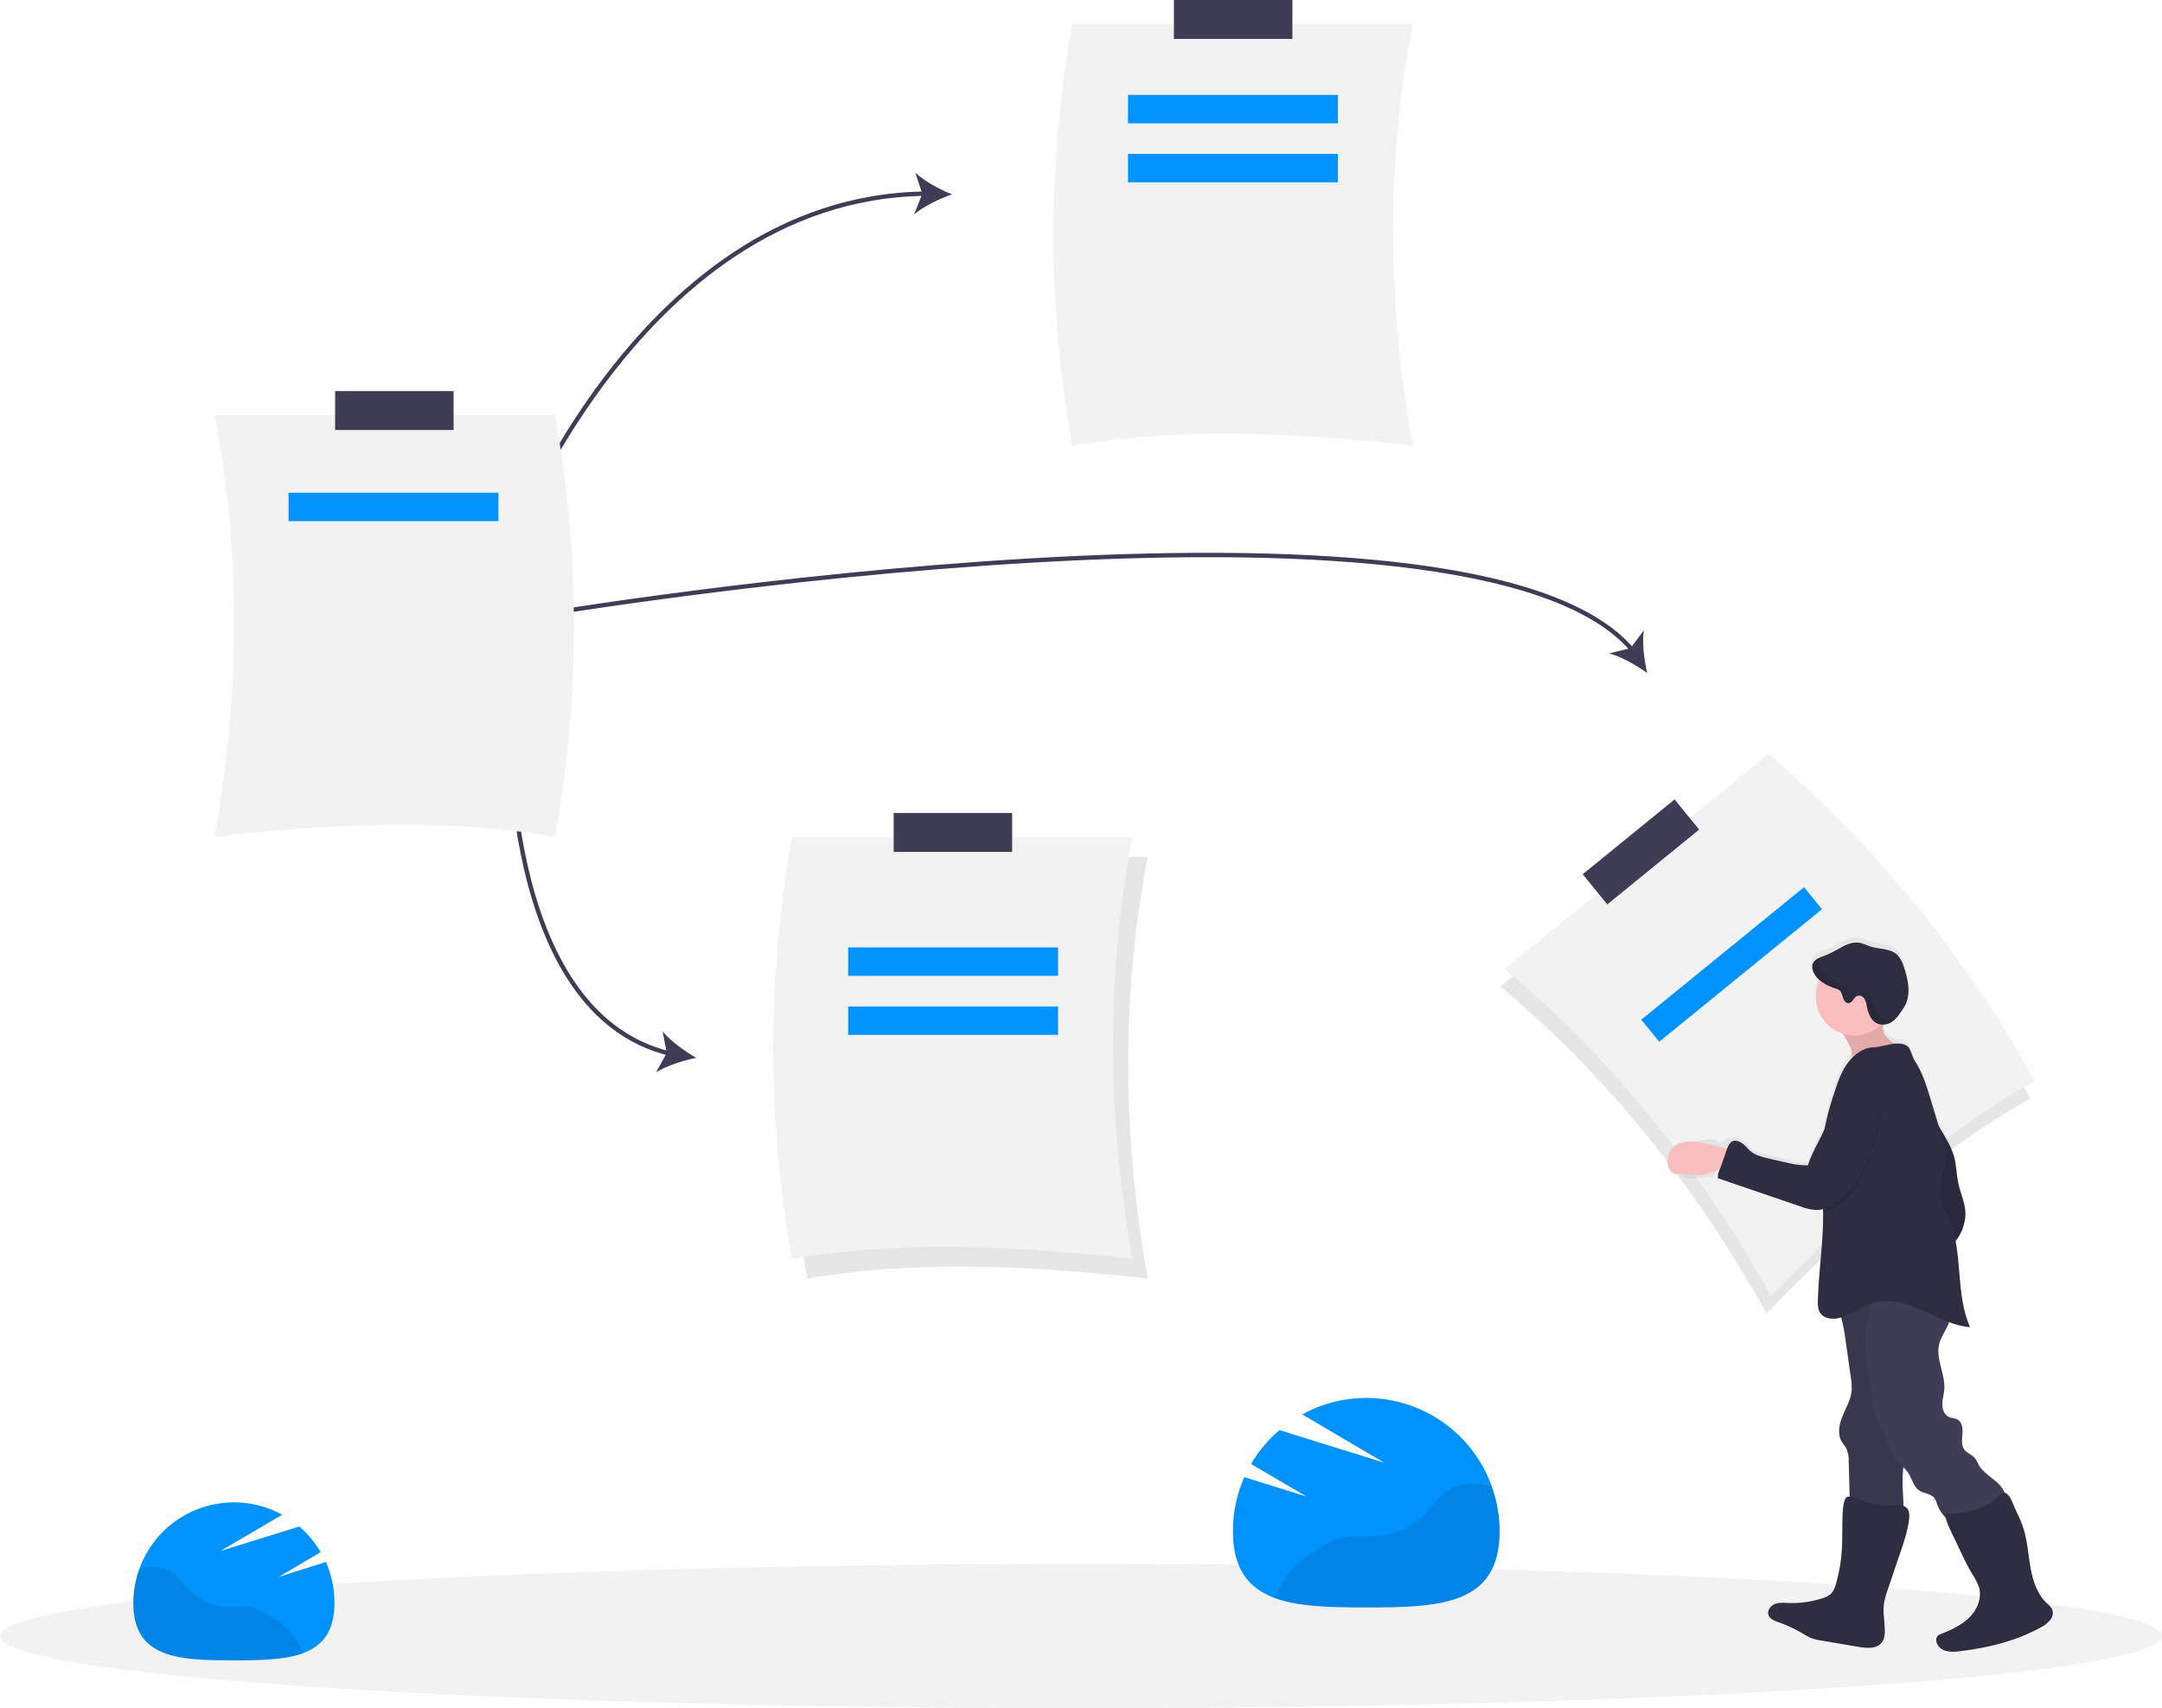 <svg version="1.1" id="ff6c2c6f-bb99-48ca-bf0f-ae1c98c215e0" xmlns="http://www.w3.org/2000/svg" x="0" y="0" viewBox="0 0 989 781.4" style="enable-background:new 0 0 989 781.4" xml:space="preserve"><style>.st0{fill:#f2f2f2}.st1{fill:#3f3d56}.st2{opacity:.1;enable-background:new}.st3{fill:none;stroke:#3f3d56;stroke-width:2;stroke-miterlimit:10}.st4{fill:#0092ff}.st6{fill:#2f2e41}.st7{fill:#fbbebe}</style><path class="st0" d="M490.5 203.9c45.6-8 98.6-6.6 155.7 0-11.6-65.7-12.1-130.1 0-192.9H490.5c-11.5 63.8-11.5 129.1 0 192.9z"/><path class="st1" d="M537 0h54.2v17.8H537z"/><path class="st2" d="M369.3 584.9c45.6-8 98.6-6.6 155.7 0-11.6-65.7-12.1-130.1 0-192.9H369.3c-11.5 63.7-11.5 129.1 0 192.9z"/><path class="st0" d="M362.3 575.9c45.6-8 98.6-6.6 155.7 0-11.6-65.7-12.1-130.1 0-192.9H362.3c-11.5 63.7-11.5 129.1 0 192.9z"/><path class="st1" d="M408.8 371.9H463v17.8h-54.2z"/><path class="st3" d="M228.5 260.9S288.9 90.1 423.4 88.6"/><path class="st1" d="M435.5 88.9c-5.7 2-12.8 5.4-17.3 9.1l3.7-9.4-3.2-9.6c4.2 3.9 11.2 7.7 16.8 9.9z"/><path class="st3" d="M233.5 325.9S228 463.3 306.6 482"/><path class="st1" d="M318.5 483.9c-6 1.2-13.5 3.6-18.4 6.6l4.9-8.8-1.9-9.9c3.8 4.5 10.1 9.1 15.4 12.1z"/><path class="st3" d="M249.5 280.9s424.6-70.8 497.5 16.8"/><path class="st1" d="M753.5 307.9c-4.9-3.6-11.8-7.5-17.4-9l9.8-2.4 6-8.1c-.7 5.8.2 13.6 1.6 19.5z"/><ellipse class="st0" cx="494.5" cy="748.4" rx="494.5" ry="33"/><path class="st2" d="M928.8 502.5c-40.4 22.6-80.6 57.1-120.7 98.3-32.5-58.3-72.7-108.5-121.8-149.6L807 352.9c49.1 42.2 90.4 92.8 121.8 149.6z"/><path class="st0" d="M930.8 494.5c-40.4 22.6-80.6 57.1-120.7 98.3-32.5-58.3-72.7-108.5-121.8-149.6L809 344.9c49.1 42.2 90.4 92.8 121.8 149.6z"/><path transform="rotate(-39.152 750.624 389.642)" class="st1" d="M723.5 380.8h54.2v17.8h-54.2z"/><path transform="rotate(-39.152 792.093 441.163)" class="st4" d="M744.1 434.7h96v13h-96z"/><linearGradient id="SVGID_1_" gradientUnits="userSpaceOnUse" x1="961.091" y1="524.226" x2="961.091" y2="195.842" gradientTransform="matrix(.999 -.04 .04 .999 -125.345 272.112)"><stop offset="0" style="stop-color:gray;stop-opacity:.25"/><stop offset=".54" style="stop-color:gray;stop-opacity:.12"/><stop offset="1" style="stop-color:gray;stop-opacity:.1"/></linearGradient><path d="M938.7 735.7c-.6-.9-1.3-1.7-2.2-2.4-4.4-4.1-6.4-10.2-7.5-16.1-1.1-5.9-1.4-12-3.1-17.8-.9-3-2.1-5.9-3.5-8.7-1-2.1-2.3-6.3-4.1-7.8-.4-.3-.8-.5-1.3-.6-.9-1.8-2.1-3.5-3.6-4.8-2.9-2.6-6.3-4.7-8.3-8-.5-1.2-1.2-2.3-1.9-3.3-1.3-1.4-3.3-2-4.5-3.5-1.5-1.9-1.2-4.7-1-7.2s0-5.4-2.1-6.7c-1.3-.8-2.9-.7-4.3-1.4-2-1-2.8-3.5-2.8-5.8s.7-4.4.9-6.7c.6-7.2-4.2-14.3-2.3-21.2.7-2.6 2.3-4.9 3.4-7.4.4-.8.7-1.7 1-2.5 3.1 1.2 6.4 2 9.7 2.3-5.5-12.3-4.1-26.7-6.7-40l.3-.5c2.6-3.4 4.1-7.6 4.2-11.8 0-5-2.3-9.6-3.3-14.4-.9-4.1-.8-8.4-2-12.5-.8-2.5-1.9-4.9-3.2-7.2-1.2-2.3-2.6-4.6-3.9-6.8-1.3-4.2-2.6-8.5-3.8-12.7-1.8-6-3.7-12-7.2-17.1-1.3-1.9-1.7-5.7-3.6-6.8-1.6-.8-3.4-1.1-5.2-.9-2.8-1.6-5.2-3.8-5.6-6.9 0-.7 0-1.3.2-2h.3c4.4-.4 6.6-4.3 8.9-7.7 3.7-5.5 2.3-13 0-19.2-.6-2-1.6-3.8-3-5.3-3.2-3-8.3-2.3-12.4-3.8-1.3-.6-2.7-1.1-4.1-1.5-2.8-.6-5.6.3-8.2 1.5s-4.9 2.9-7.5 3.9-5.9 1.8-6.5 4.5c-.2.9-.1 1.9.2 2.7.6 1.7 1.7 3.3 3.1 4.5-4.3 8.9-.6 19.5 8.3 23.8.8.4 1.7.7 2.6 1 .8 1.2 1.5 2.5 2.1 3.7 1.2 2.2 2.1 4.9 1.7 7.3-.7.8-1.4 1.6-2 2.4-2.9 4-4.5 8.7-6 13.4-2 6-3.6 12.1-4.8 18.3-2.4 5.2-5.4 10.1-7.2 15.6-3.2 0-6.3-.4-9.4-1.3l-8.4-1.9c-2.9-.7-6-1.4-8.3-3.3-1.2-1-2.2-2.3-3.4-3.3s-3.7-2.2-5.1-1.3c-.2.2-.5.3-.7.5-1.2-2.5-4.3 3.9-5.7 1.5-2.1-3.4-9.3.5-13.2-.1-2.4-.4-4.8.2-6.8 1.6-2.3 1.6-3.7 5-2 7.3.4.5.9 1 1.4 1.4 1.2 1.3 2.2 2.8 3.1 4.3 3.1 4.4 10.2.5 15.5 1.5-.1.3 3.8-8.1 3.7-7.7-.7 2.1-2.2 4.6-1.8 6.8l37.5 12.8c2.4 1 5 1.5 7.6 1.7 1 0 2-.1 3-.4v2c.1 13.2-2 26.3-2.4 39.5-.1 2.4 0 5 1.5 6.9 1.7 2.1 4.7 2.5 7.3 2 .6-.1 1.2-.2 1.9-.4.9 3.3 1.5 6.7 1.9 10.1l2.5 17.8c.3 1.8.5 3.7.4 5.5-.3 4.2-2.5 7.9-4.1 11.8s-2.5 8.5-.5 12.1c.7 1.1 1.6 2.1 2.2 3.2.7 1.8 1.1 3.7 1 5.7.2 5.4.3 10.8.4 16.2-.4-.1-.9 0-1.3.3-2.1 1.6-1.8 9.3-2 11.7-.2 4 0 8.1-.2 12.1-.3 5.5-1.2 10.9-2.7 16.1-.4 1.7-1.1 3.3-2.3 4.6-1.2 1-2.6 1.7-4.1 2.1-5 1.6-10.2 2.3-15.4 2.1-2.1-.1-4.3-.3-6.3.5s-3.5 3-2.8 5c.6 1.7 2.5 2.5 4.1 3.1 3.8 1.3 7.5 3 11 5 1.4.9 2.8 1.7 4.3 2.4 1.4.5 2.9.9 4.4 1.1l17.7 3c3.6.6 8 1 10.3-2 1.3-1.6 1.4-3.8 1.4-5.9-.1-4-.9-8.1-.4-12.1.4-2.4 1-4.7 1.9-6.9l5.3-15.5c1.8-5.3 3.6-10.6 4.3-16.1.3-2 .2-4.3-1.3-5.5-.4-.3-.8-.5-1.3-.7-.1-4.8-.7-9.6-.4-14.5l.3-3.6c.9.9 1.8 1.9 2.5 2.9 1.7 2.7 2.3 6.2 5 8 2.2 1.5 5.5 1.4 7.1 3.6.5.8.9 1.8 1.1 2.7.9 2.4 2.3 4.5 4 6.4.6 2.2 1.4 4.3 2.5 6.3l4.4 9.3c1.5 3.3 3.2 6.6 5 9.8 1.4 2 2.5 4.2 3.3 6.5 1.4 4.9-.9 10.4-4.5 14s-8.4 5.7-13.2 7.7c-.5.2-1 .4-1.3.8-.4.5-.6 1.1-.6 1.7 0 2.3 1.9 4.3 4.1 5 2.2.6 4.6.7 6.8.3 12.8-1.6 25.5-4.7 36.8-10.9 1.7-.8 3.2-2 4.4-3.4 1.2-1.6 1.5-3.6.8-5.4z" style="fill:url(#SVGID_1_)"/><path class="st6" d="M884.6 511.5c2.1 3.3 4.1 6.6 6 10.1 1.3 2.3 2.4 4.7 3.2 7.2 1.2 4 1.1 8.3 2 12.4 1 4.8 3.3 9.4 3.3 14.3-.2 4.3-1.6 8.4-4.2 11.8-2.6 3.4-5.5 6.4-8.8 9.1-7.6-19.6-11.8-40.3-12.5-61.2-.1-2.9-.1-5.9.9-8.6.7-1.7 3.8-6.3 5.8-4.5.7.7.9 3.7 1.4 4.7.9 1.5 1.8 3.1 2.9 4.7z"/><path class="st2" d="M884.6 511.5c2.1 3.3 4.1 6.6 6 10.1 1.3 2.3 2.4 4.7 3.2 7.2 1.2 4 1.1 8.3 2 12.4 1 4.8 3.3 9.4 3.3 14.3-.2 4.3-1.6 8.4-4.2 11.8-2.6 3.4-5.5 6.4-8.8 9.1-7.6-19.6-11.8-40.3-12.5-61.2-.1-2.9-.1-5.9.9-8.6.7-1.7 3.8-6.3 5.8-4.5.7.7.9 3.7 1.4 4.7.9 1.5 1.8 3.1 2.9 4.7z"/><path class="st7" d="M777.3 522.4c-3.9-.6-8.3-.3-11.3 2.2-1.8 1.6-3 3.8-3.2 6.2-.3 2.8 1.3 6.1 4.1 6.3.7 0 1.3 0 2-.1 1.8 0 3.5.1 5.2.4 6.9.7 13.7-2.1 18.2-7.4 2.4-2.9-.8-4.3-3.6-4.9-3.8-.8-7.5-2-11.4-2.7z"/><path class="st1" d="m844.2 612.7 2.5 17.6c.3 1.8.4 3.7.4 5.5-.3 4.2-2.5 7.9-4.1 11.7s-2.6 8.4-.5 12c.7 1.1 1.6 2.1 2.2 3.2.7 1.8 1.1 3.7 1 5.6l.7 25c7.7.5 15.5.5 23.2-.1.3 0 .6-.1.8-.3.2-.3.3-.6.3-.9.3-5.8-.7-11.7-.3-17.6.1-2.1.4-4.3.5-6.4.1-8.7-4.2-17.2-2.9-25.9.4-2.2.9-4.3 1.6-6.4 4.1-14.9 3.2-30.8 2.3-46.2 0-.3-.1-.5-.2-.7-.1-.1-.3-.2-.5-.3-8.9-2.7-18.5-.8-25.8 4.9-1.1.9-3.8 1.7-4.6 2.8-1 1.5.3 2.9.9 4.5 1.2 3.9 2 8 2.5 12z"/><path class="st2" d="m844.2 612.7 2.5 17.6c.3 1.8.4 3.7.4 5.5-.3 4.2-2.5 7.9-4.1 11.7s-2.6 8.4-.5 12c.7 1.1 1.6 2.1 2.2 3.2.7 1.8 1.1 3.7 1 5.6l.7 25c7.7.5 15.5.5 23.2-.1.3 0 .6-.1.8-.3.2-.3.3-.6.3-.9.3-5.8-.7-11.7-.3-17.6.1-2.1.4-4.3.5-6.4.1-8.7-4.2-17.2-2.9-25.9.4-2.2.9-4.3 1.6-6.4 4.1-14.9 3.2-30.8 2.3-46.2 0-.3-.1-.5-.2-.7-.1-.1-.3-.2-.5-.3-8.9-2.7-18.5-.8-25.8 4.9-1.1.9-3.8 1.7-4.6 2.8-1 1.5.3 2.9.9 4.5 1.2 3.9 2 8 2.5 12z"/><path class="st1" d="M890.5 607.4c-1.2 2.4-2.7 4.7-3.4 7.3-1.8 6.9 2.9 14 2.3 21.1-.2 2.2-.9 4.4-.9 6.6s.8 4.7 2.8 5.7c1.3.7 3 .6 4.3 1.4 2.1 1.3 2.3 4.2 2.1 6.7s-.6 5.2 1 7.1c1.2 1.5 3.2 2.1 4.5 3.5.8 1 1.4 2.1 1.9 3.3 1.9 3.3 5.4 5.4 8.3 7.9 2.9 2.6 5.3 6.5 4 10.1-.9 2.7-3.6 4.3-6.1 5.6-4.6 2.3-9.5 4-14.6 5.1-.5.2-1.1.2-1.7.1-.6-.2-1.1-.5-1.5-1-3-2.9-6-5.9-7.4-9.8-.2-.9-.6-1.8-1.1-2.7-1.6-2.2-4.8-2.1-7.1-3.6-2.6-1.8-3.2-5.3-4.9-7.9s-4.2-4.2-6-6.6c-3.1-3.9-3.8-9.1-6-13.5-1-1.8-2-3.7-2.9-5.6-.7-2.3-1.2-4.8-1.4-7.2-1.4-11.7-5-23.4-2.7-35 .5-2.5 1.3-5 1.6-7.6.5-4.5-.3-9.2.3-13.7 0-1.1.6-2.2 1.5-2.9.5-.2 1.1-.4 1.7-.4 5.9-.3 11.9-.2 17.8.4 3 .3 6.4.9 8.2 3.3 1.5 2.1 1.5 4.9 1.9 7.5.6 3.1 2.2 4.8 3.9 7.3 1.7 2.5.9 5-.4 7.5z"/><path class="st6" d="M867.5 688.7c1.6 0 3.3-.1 4.5.9 1.5 1.2 1.5 3.5 1.3 5.5-.7 5.5-2.5 10.8-4.3 16l-5.3 15.6c-.8 2.2-1.5 4.5-1.9 6.9-.5 4 .3 8 .4 12 0 2-.1 4.2-1.4 5.8-2.3 2.9-6.7 2.6-10.3 2l-17.7-3c-1.5-.2-3-.6-4.4-1.1-1.5-.7-2.9-1.5-4.3-2.4-3.5-2-7.2-3.7-11-5-1.7-.6-3.5-1.4-4.1-3.1-.7-2 .9-4.2 2.8-5 2-.8 4.2-.6 6.3-.5 5.2.2 10.4-.5 15.4-2.1 1.5-.4 2.9-1.1 4.1-2.1 1.1-1.3 1.9-2.9 2.3-4.6 1.5-5.2 2.4-10.6 2.7-16 .2-4 .1-8 .2-12 .1-2.4-.1-10 2-11.6 1.6-1.2 8.1 2.1 10.3 2.6 4.1 1 8.2 1.4 12.4 1.2zM925.8 699.8c1.7 5.7 2 11.8 3.1 17.7s3.1 11.9 7.5 16c.9.7 1.6 1.5 2.2 2.4.8 1.7.5 3.8-.8 5.2-1.2 1.4-2.7 2.6-4.4 3.4-11.3 6.2-24 9.3-36.8 10.8-2.3.4-4.6.4-6.8-.2-2.2-.7-4.1-2.7-4.1-5 0-.6.2-1.2.6-1.7.4-.4.8-.6 1.3-.8 4.7-1.9 9.5-4 13.2-7.6s5.9-9 4.5-13.9c-.8-2.3-2-4.4-3.3-6.4-1.8-3.1-3.5-6.4-5-9.7l-4.4-9.2c-1.3-2.7-2.6-5.5-2.8-8.5 5.5.3 11-.6 16.2-2.6 2.4-1 4.7-2.3 6.7-4 1.7-1.4 3.3-4.1 5.5-2.2 1.8 1.5 3 5.6 4.1 7.8 1.4 2.7 2.6 5.6 3.5 8.5z"/><path class="st7" d="M861.3 470.6c.4 3.8 4.2 6.4 7.7 7.9l-22.5 7.2c1.5-2.8.3-6.2-1.2-9-1.2-2.2-2.5-4.4-4-6.4-.2-.3-.5-.7-.3-1.1.1-.2.4-.4.6-.5 4.6-2.1 9.4-4.2 14.4-4.9 1.5-.2 4.2-.8 5.3.7s-.2 4.4 0 6.1z"/><path class="st2" d="M861.3 470.6c.4 3.8 4.2 6.4 7.7 7.9l-22.5 7.2c1.5-2.8.3-6.2-1.2-9-1.2-2.2-2.5-4.4-4-6.4-.2-.3-.5-.7-.3-1.1.1-.2.4-.4.6-.5 4.6-2.1 9.4-4.2 14.4-4.9 1.5-.2 4.2-.8 5.3.7s-.2 4.4 0 6.1z"/><circle class="st7" cx="848.3" cy="456.1" r="17.6"/><path class="st6" d="M833 601.1c1.7 2 4.7 2.4 7.3 2 6.2-1 11.2-5.5 17.2-7.2 7.4-2 15.2.6 22.2 3.7s13.9 6.9 21.5 7.5c-6.9-15.4-3-33.8-9.5-49.3-1.6-3.8-3.9-7.4-4.2-11.5-.5-5.1 2.1-10 2.5-15.1.4-4.5-1-9-2.3-13.3-1.6-5.3-3.2-10.6-4.8-15.8-1.8-5.9-3.7-11.9-7.1-17-1.3-1.9-1.7-5.7-3.6-6.8-4.3-2.5-10.8.7-15.4.8s-8.9 3.5-11.6 7.2c-2.9 4-4.5 8.6-6 13.3-2.4 6.9-4.2 14-5.3 21.2-.2 1.1-.3 2.2-.4 3.3-1 10.3.5 20.6.5 30.9v.1c.1 13.1-2 26.1-2.4 39.2-.1 2.4-.1 5 1.4 6.8z"/><path class="st2" d="M833.9 555c3.5-.9 6.6-3.1 9.3-5.5 2.3-2.1 4.4-4.4 6.1-7 2.2-3.5 4-7.2 5.3-11.2 3.7-10.4 6.1-21.3 7-32.3.3-3 .3-6.2-1.5-8.6-2.1-2.7-5.7-3.5-8.8-2.1-2.4 1.2-3.9 3.5-5.3 5.7-2.8 4.4-5.6 8.9-7.5 13.8-.8 2.2-1.4 4.4-2.2 6.6-.8 2.2-1.7 4.3-2.7 6.3-.2 1.1-.3 2.2-.4 3.3-.8 10.4.6 20.7.7 31z"/><path class="st6" d="M860.1 488.6c1.8 2.4 1.7 5.6 1.5 8.6-.9 11-3.3 21.9-7 32.3-1.3 3.9-3.1 7.7-5.3 11.2-1.8 2.6-3.8 4.9-6.1 6.9-3.4 3.1-7.5 5.9-12.2 5.9-2.6-.1-5.1-.7-7.6-1.7L785.9 539c-.4-2.1 1.1-4.6 1.8-6.7l2-5.9c.6-1.6 1.2-3.4 2.7-4.3 1.5-.9 3.8.3 5.1 1.3s2.2 2.3 3.4 3.3c2.3 1.9 5.4 2.6 8.3 3.3l8.4 1.9c3.1.8 6.2 1.2 9.4 1.2 2.3-7.2 6.8-13.5 9.3-20.6.8-2.2 1.4-4.4 2.2-6.6 1.8-4.9 4.6-9.4 7.5-13.8 1.4-2.2 2.9-4.6 5.3-5.7 3.1-1.3 6.7-.4 8.8 2.2zM853.9 460.1c-.1-1.2-.5-2.3-1.1-3.3s-1.8-1.6-3-1.3c-1.8.5-2.3 3.3-4.2 3.4-1.2.1-2.1-1.2-2.5-2.4s-.6-2.5-1.5-3.4c-.6-.5-1.4-.8-2.2-1-4.3-1.4-8.7-3.9-10.1-8.1-.3-.9-.4-1.8-.2-2.7.7-2.7 4-3.5 6.5-4.5s5-2.6 7.5-3.9 5.4-2.2 8.2-1.5c1.4.4 2.8 1 4.1 1.5 4.1 1.4 9.2.8 12.4 3.8 1.4 1.5 2.4 3.3 3 5.3 2.2 6.2 3.7 13.6 0 19.1-2.3 3.4-4.5 7.2-8.9 7.6-5.2.4-7.2-4.3-8-8.6z"/><g style="opacity:.1"><path d="M846.1 454.3c-.4-1.2-.6-2.5-1.5-3.4-.6-.5-1.4-.8-2.2-1-4.3-1.4-8.7-3.9-10.1-8.1-.3-.9-.4-1.8-.2-2.7.1-.4.3-.8.5-1.2-1.6.7-3 1.6-3.5 3.3-.2.9-.1 1.8.2 2.7 1.4 4.3 5.8 6.8 10.1 8.1.8.2 1.5.5 2.2 1 .9.8 1.1 2.2 1.5 3.4s1.3 2.5 2.5 2.4 1.8-1.2 2.6-2.2c-1 0-1.8-1.2-2.1-2.3zM864.8 466.5c-5.1.5-7.2-4.2-8-8.5-.1-1.2-.4-2.3-1-3.3s-1.8-1.6-3-1.3c-1 .3-1.6 1.2-2.2 2 .9.1 1.8.6 2.3 1.4.6 1 .9 2.1 1.1 3.3.8 4.3 2.8 9 8 8.5 2-.2 3.9-1.2 5.3-2.7-.9.3-1.7.5-2.5.6z"/></g><path class="st0" d="M253.9 382.8c-45.6-8-98.6-6.6-155.7 0 11.6-65.7 12.1-130.1 0-192.9h155.7c11.5 63.7 11.5 129.1 0 192.9z"/><path class="st1" d="M153.3 178.9h54.2v17.8h-54.2z"/><path class="st4" d="M388 433.4h96v13h-96zM388 460.4h96v13h-96zM516 43.4h96v13h-96zM516 70.4h96v13h-96zM132 225.4h96v13h-96zM127.6 721.3l19.1-11.3c-2.6-4.4-5.9-8.4-9.8-11.7l-36.1 11.2 28.3-16.6c-22.3-12.2-50.2-4-62.4 18.2-3.7 6.8-5.7 14.4-5.7 22.1 0 25.4 20.6 26.3 46 26.3s46-.9 46-26.3c0-6.4-1.3-12.8-3.9-18.7l-21.5 6.8z"/><path class="st2" d="M132.4 746c-2-2-4.3-3.8-6.8-5.3-3.5-2.3-7.1-4.7-11.2-5.4-3.6-.7-7.3-.1-11-.3-6.4-.4-12.4-3.1-16.8-7.7-2.6-2.7-4.7-6-7.8-8.1-3.4-2.2-7.7-2.7-11.7-2.2-1.2.2-2.3.4-3.5.7-1.8 5-2.7 10.3-2.7 15.6 0 25.4 20.6 26.3 46 26.3 12.3 0 23.5-.2 31.8-3.3l-1.3-2.5c-1.3-2.9-3-5.4-5-7.8z"/><path class="st4" d="m597.7 684.6-25.4-14.9c3.4-5.9 7.8-11.1 13-15.5l47.9 14.9-37.5-22.1c29.5-16.2 66.6-5.4 82.8 24.2 4.9 9 7.5 19.1 7.5 29.3 0 33.7-27.3 34.8-61 34.8s-61-1.2-61-34.8c0-8.5 1.7-17 5.2-24.8l28.5 8.9z"/><path class="st2" d="M591.3 717.4c2.7-2.7 5.7-5.1 9-7.1 4.6-3.1 9.4-6.2 14.8-7.2 4.8-.9 9.7-.1 14.5-.4 8.4-.5 16.4-4.2 22.3-10.2 3.5-3.6 6.2-8 10.4-10.7 4.5-3 10.2-3.6 15.5-2.8 1.5.2 3.1.5 4.6.9 2.4 6.6 3.6 13.6 3.6 20.7 0 33.7-27.3 34.8-61 34.8-16.3 0-31.2-.3-42.2-4.4l1.8-3.4c1.8-3.7 4.1-7.1 6.7-10.2z"/></svg>